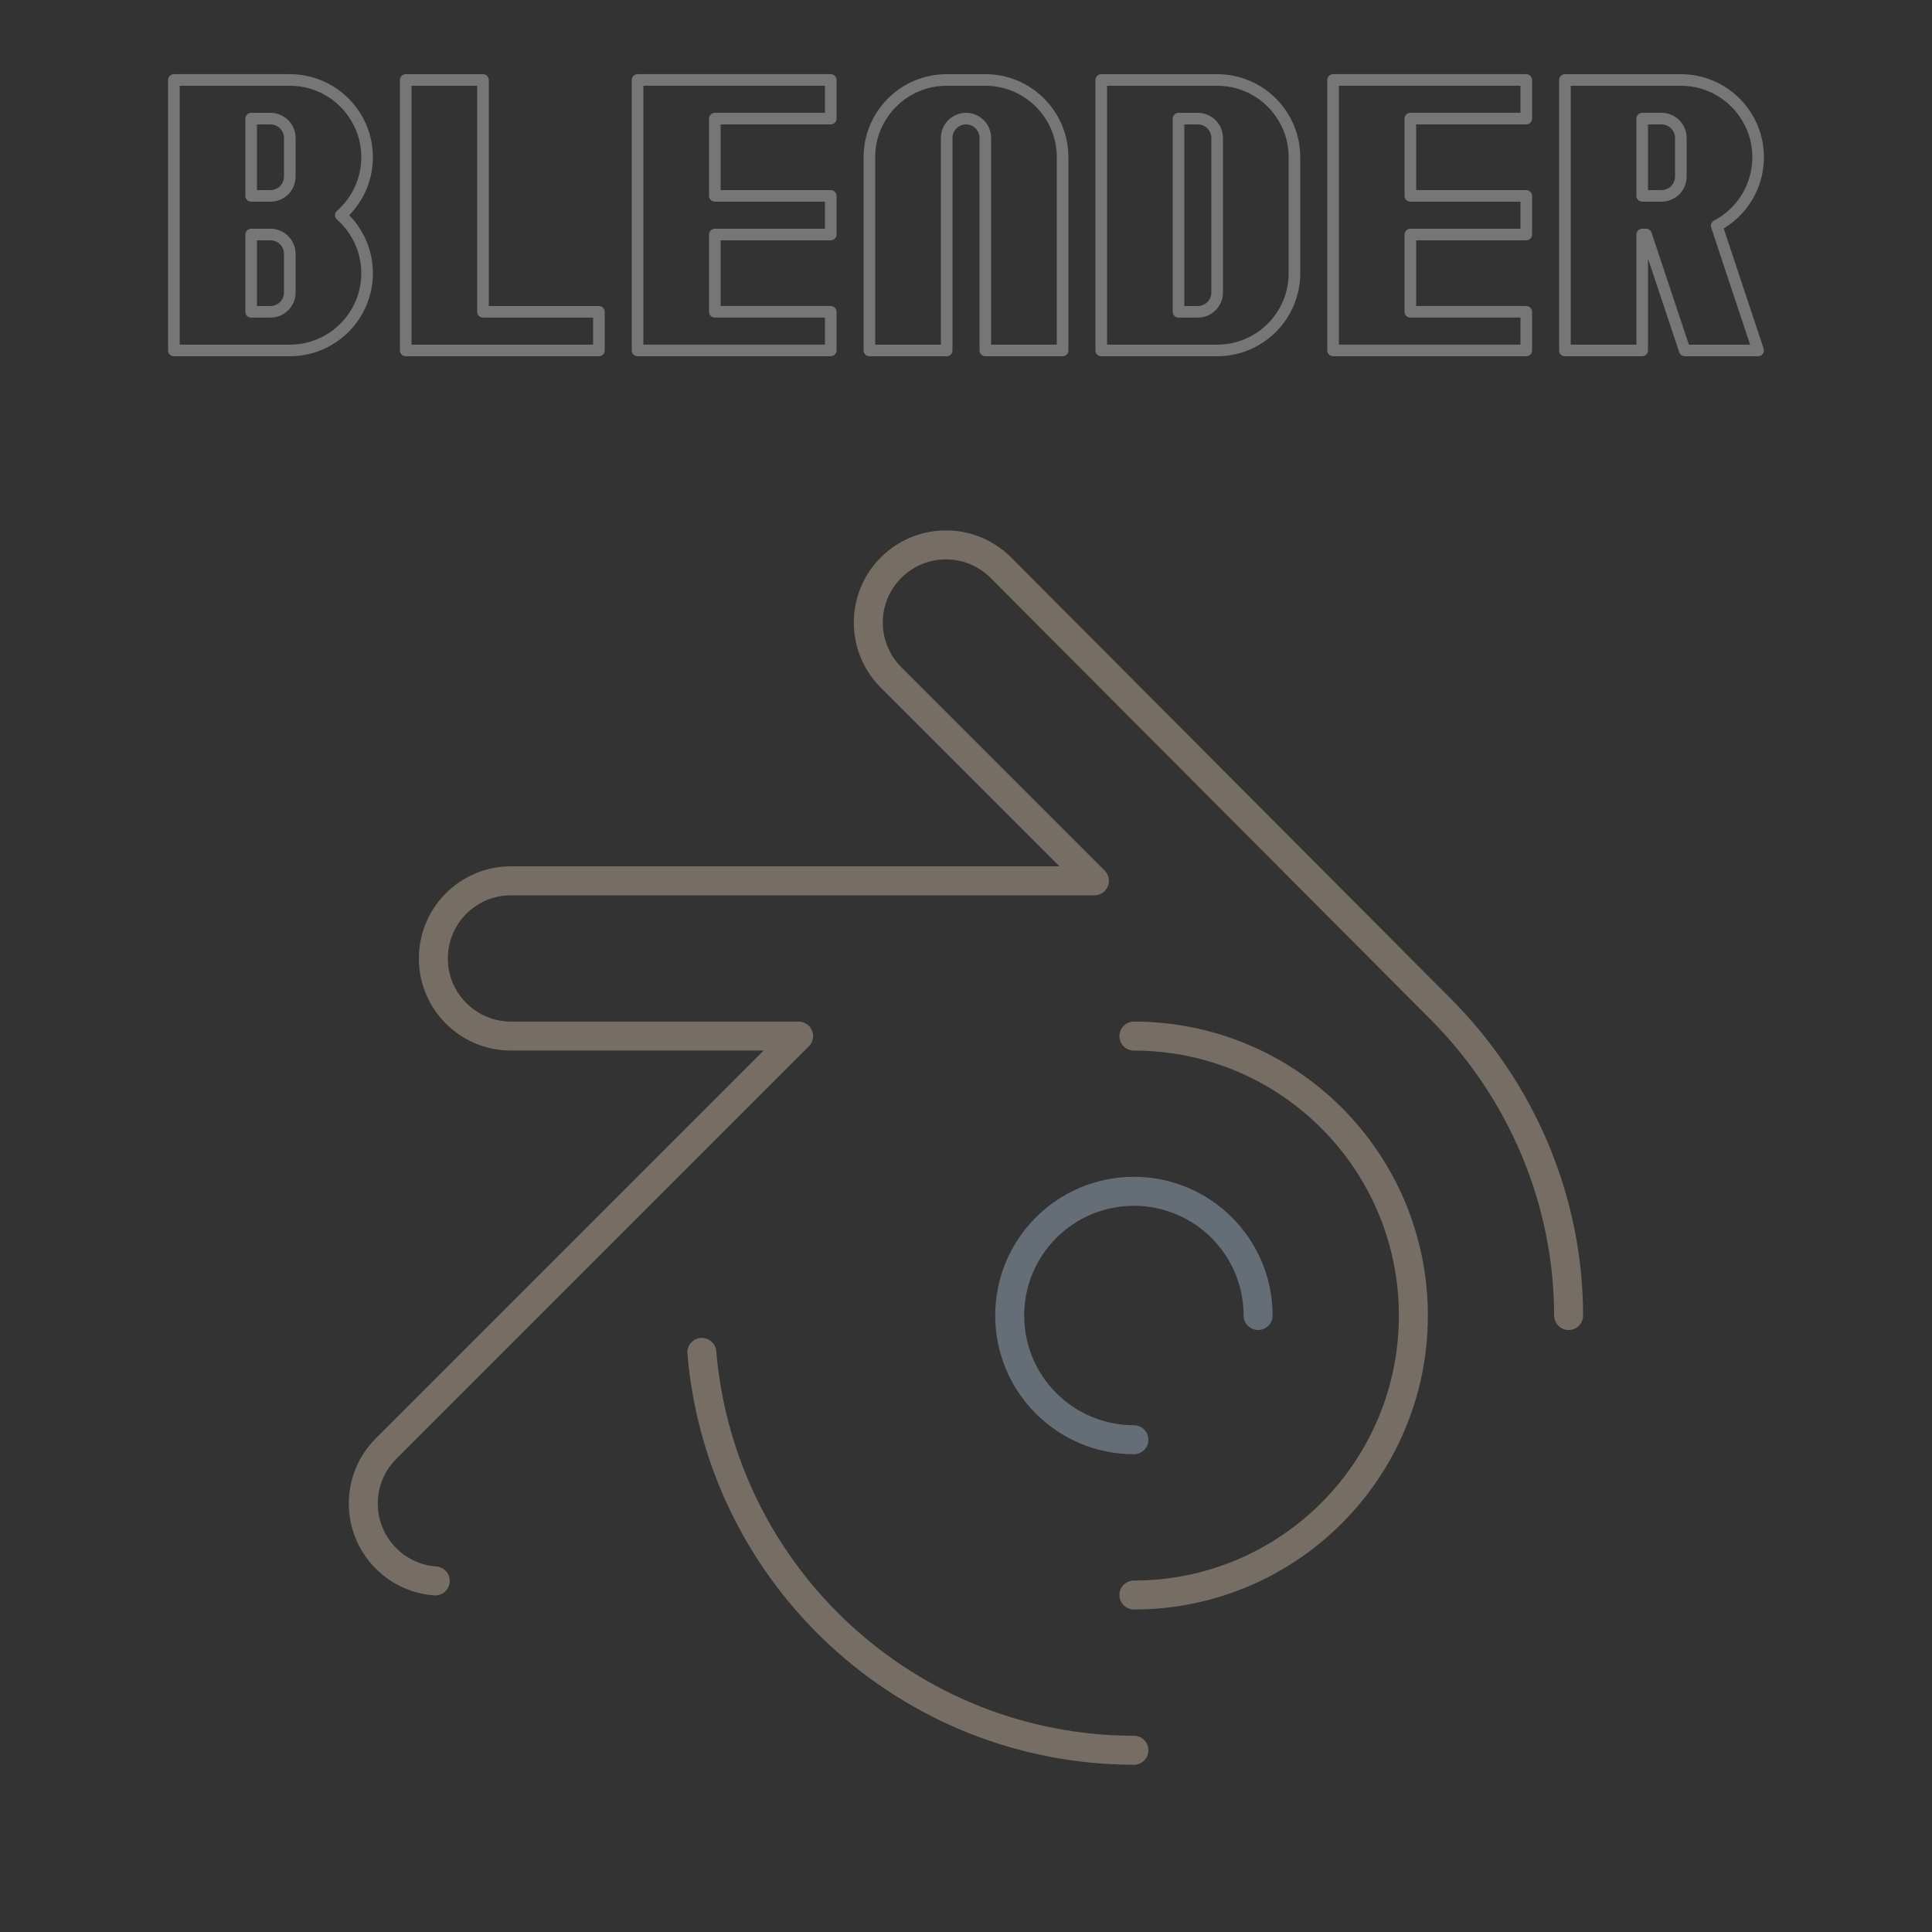 <?xml version="1.0" encoding="UTF-8" standalone="no"?>
<!-- Created with Inkscape (http://www.inkscape.org/) -->

<svg
   width="500"
   height="500"
   viewBox="0 0 132.292 132.292"
   version="1.1"
   id="svg1"
   xml:space="preserve"
   inkscape:version="1.3 (0e150ed6c4, 2023-07-21)"
   sodipodi:docname="blender-off.svg"
   xmlns:inkscape="http://www.inkscape.org/namespaces/inkscape"
   xmlns:sodipodi="http://sodipodi.sourceforge.net/DTD/sodipodi-0.dtd"
   xmlns="http://www.w3.org/2000/svg"
   xmlns:svg="http://www.w3.org/2000/svg"><rect x="0" y="0" width="132.292" height="132.292" fill="#333333" stroke="none"/><sodipodi:namedview
     id="namedview1"
     pagecolor="#505050"
     bordercolor="#eeeeee"
     borderopacity="1"
     inkscape:showpageshadow="0"
     inkscape:pageopacity="0"
     inkscape:pagecheckerboard="0"
     inkscape:deskcolor="#505050"
     inkscape:document-units="px"
     inkscape:zoom="1.0242632"
     inkscape:cx="296.79871"
     inkscape:cy="353.91294"
     inkscape:window-width="1920"
     inkscape:window-height="1009"
     inkscape:window-x="-8"
     inkscape:window-y="-8"
     inkscape:window-maximized="1"
     inkscape:current-layer="layer1" /><defs
     id="defs1">&#10;	&#10;	&#10;	&#10;	&#10;	&#10;	&#10;	&#10;	&#10;	&#10;	&#10;</defs><g
     inkscape:label="Layer 1"
     inkscape:groupmode="layer"
     id="layer1"
     transform="translate(-294.664,-97.099)"><g
       id="g15"
       style="stroke-width:1.984;stroke-dasharray:none;opacity:0.33"><path
         id="path14"
         style="fill:none;fill-opacity:0.638;stroke:#ffe6cc;stroke-width:1.984;stroke-linecap:round;stroke-linejoin:round;stroke-opacity:1;stroke-dasharray:none"
         inkscape:transform-center-x="33.862073"
         inkscape:transform-center-y="-1.4615439"
         d="m 402.074,187.178 c -0.009,-7.884 -3.207,-15.41 -8.772,-20.995 l -30.107,-30.214 c -2.072,-2.08 -5.441,-2.076 -7.517,0 -2.076,2.076 -2.076,5.441 0,7.517 l 13.925,13.925 h -39.949 c -2.936,0 -5.316,2.38 -5.316,5.316 0,2.936 2.38,5.316 5.316,5.316 h 19.693 l -28.249,28.249 c -2.076,2.076 -2.076,5.441 0,7.517 0.939,0.939 2.141,1.453 3.369,1.543 m 18.254,-15.648 c 1.309,15.378 14.153,27.224 29.586,27.243 m 1.7e-4,-10.631 c 10.569,0 19.136,-8.567 19.136,-19.136 0,-10.569 -8.567,-19.136 -19.136,-19.136"
         sodipodi:nodetypes="csssscssscssccccsc" /><path
         id="path15"
         style="fill:none;fill-opacity:0.638;stroke:#cce6ff;stroke-width:1.984;stroke-linecap:round;stroke-linejoin:round;stroke-opacity:1;stroke-dasharray:none"
         d="m 372.307,195.683 c -4.697,0 -8.505,-3.808 -8.505,-8.505 0,-4.697 3.808,-8.505 8.505,-8.505 4.697,0 8.505,3.808 8.505,8.505"
         sodipodi:nodetypes="cssc" /></g><g
       id="g13"
       transform="translate(-23.151,31.089)"
       style="fill:none;fill-opacity:1;stroke:#ffffff;stroke-opacity:1;stroke-width:0.794;stroke-dasharray:none;opacity:0.33"><path
         style="fill:none;fill-opacity:1;fill-rule:evenodd;stroke:#ffffff;stroke-width:0.794;stroke-linecap:round;stroke-linejoin:round;stroke-miterlimit:4;stroke-dasharray:none;stroke-dashoffset:0;stroke-opacity:1"
         d="m 335.013,82.069 h 1.322 c 0.731,0 1.323,0.592 1.323,1.323 l 10e-4,2.646 c 2.8e-4,0.731 -0.592,1.323 -1.323,1.323 h -1.323 z m -5.292,7.938 h 7.938 c 2.922,0 5.292,-2.369 5.292,-5.292 -4e-5,-1.583 -0.699,-2.999 -1.8,-3.969 1.101,-0.97 1.8,-2.385 1.8,-3.968 10e-5,-2.923 -2.369,-5.293 -5.292,-5.293 h -7.938 z m 5.292,-15.875 h 1.323 c 0.731,0 1.323,0.592 1.323,1.323 l -0.001,2.646 c -2.8e-4,0.731 -0.592,1.325 -1.323,1.324 l -1.322,-10e-4 z"
         id="path2659-7-2"
         inkscape:connector-curvature="0"
         sodipodi:nodetypes="csssscccsscsscccsssscc" /><path
         sodipodi:nodetypes="ccccccc"
         inkscape:connector-curvature="0"
         id="path2260-6"
         d="m 345.596,71.486 -4e-5,18.521 h 13.229 v -2.646 h -7.937 l 6e-5,-15.875 z"
         style="fill:none;fill-opacity:1;fill-rule:evenodd;stroke:#ffffff;stroke-width:0.794;stroke-linecap:round;stroke-linejoin:round;stroke-miterlimit:4;stroke-dasharray:none;stroke-dashoffset:0;stroke-opacity:1" /><path
         sodipodi:nodetypes="cssssccssccsss"
         inkscape:connector-curvature="0"
         id="path2620-1"
         d="m 393.221,71.486 h 7.938 c 2.923,0 5.292,2.369 5.292,5.292 v 7.937 c 0,2.923 -2.369,5.292 -5.292,5.292 h -7.938 z m 7.937,3.969 c 0,-0.731 -0.592,-1.323 -1.323,-1.323 h -1.323 v 13.229 h 1.323 c 0.731,0 1.323,-0.592 1.323,-1.323 z"
         style="fill:none;fill-opacity:1;fill-rule:evenodd;stroke:#ffffff;stroke-width:0.794;stroke-linecap:round;stroke-linejoin:round;stroke-miterlimit:4;stroke-dasharray:none;stroke-dashoffset:0;stroke-opacity:1" /><path
         sodipodi:nodetypes="ccccccccccccc"
         inkscape:connector-curvature="0"
         id="path2493-5"
         d="m 366.763,82.069 h 7.937 V 79.423 h -7.937 v -5.292 h 7.937 v -2.646 h -13.229 l -6e-5,18.521 h 13.229 v -2.646 h -7.937 z"
         style="fill:none;fill-opacity:1;fill-rule:evenodd;stroke:#ffffff;stroke-width:0.794;stroke-linecap:round;stroke-linejoin:round;stroke-miterlimit:4;stroke-dasharray:none;stroke-dashoffset:0;stroke-opacity:1" /><path
         style="fill:none;fill-opacity:1;fill-rule:evenodd;stroke:#ffffff;stroke-width:0.794;stroke-linecap:round;stroke-linejoin:round;stroke-miterlimit:4;stroke-dasharray:none;stroke-dashoffset:0;stroke-opacity:1"
         d="m 382.638,75.455 c 0,-0.731 0.592,-1.323 1.323,-1.323 0.731,0 1.323,0.592 1.323,1.323 v 14.552 h 5.292 l 4e-5,-13.229 c 0,-2.923 -2.369,-5.292 -5.292,-5.292 h -2.646 c -2.922,0 -5.292,2.369 -5.292,5.292 l 4e-5,13.229 h 5.292 z"
         id="path927-3"
         inkscape:connector-curvature="0"
         sodipodi:nodetypes="sssccssssccs" /><path
         sodipodi:nodetypes="csssscccsscccccccc"
         inkscape:connector-curvature="0"
         id="path931-7"
         d="m 430.263,79.423 h 1.323 c 0.731,0 1.323,-0.592 1.323,-1.323 v -2.646 c 0,-0.731 -0.592,-1.323 -1.323,-1.323 h -1.323 z m -5.292,-7.937 h 7.938 c 2.922,0 5.292,2.369 5.292,5.292 0,2.036 -1.15,3.804 -2.837,4.689 l 2.837,8.54 h -5.027 l -2.646,-7.938 h -0.265 v 7.938 h -5.292 z"
         style="fill:none;fill-opacity:1;fill-rule:evenodd;stroke:#ffffff;stroke-width:0.794;stroke-linecap:round;stroke-linejoin:round;stroke-miterlimit:4;stroke-dasharray:none;stroke-dashoffset:0;stroke-opacity:1" /><path
         sodipodi:nodetypes="ccccccccccccc"
         inkscape:connector-curvature="0"
         id="path1"
         d="m 414.388,82.069 h 7.937 V 79.423 h -7.937 v -5.292 h 7.937 v -2.646 h -13.229 l -6e-5,18.521 h 13.229 v -2.646 h -7.937 z"
         style="fill:none;fill-opacity:1;fill-rule:evenodd;stroke:#ffffff;stroke-width:0.794;stroke-linecap:round;stroke-linejoin:round;stroke-miterlimit:4;stroke-dasharray:none;stroke-dashoffset:0;stroke-opacity:1" /></g></g></svg>
